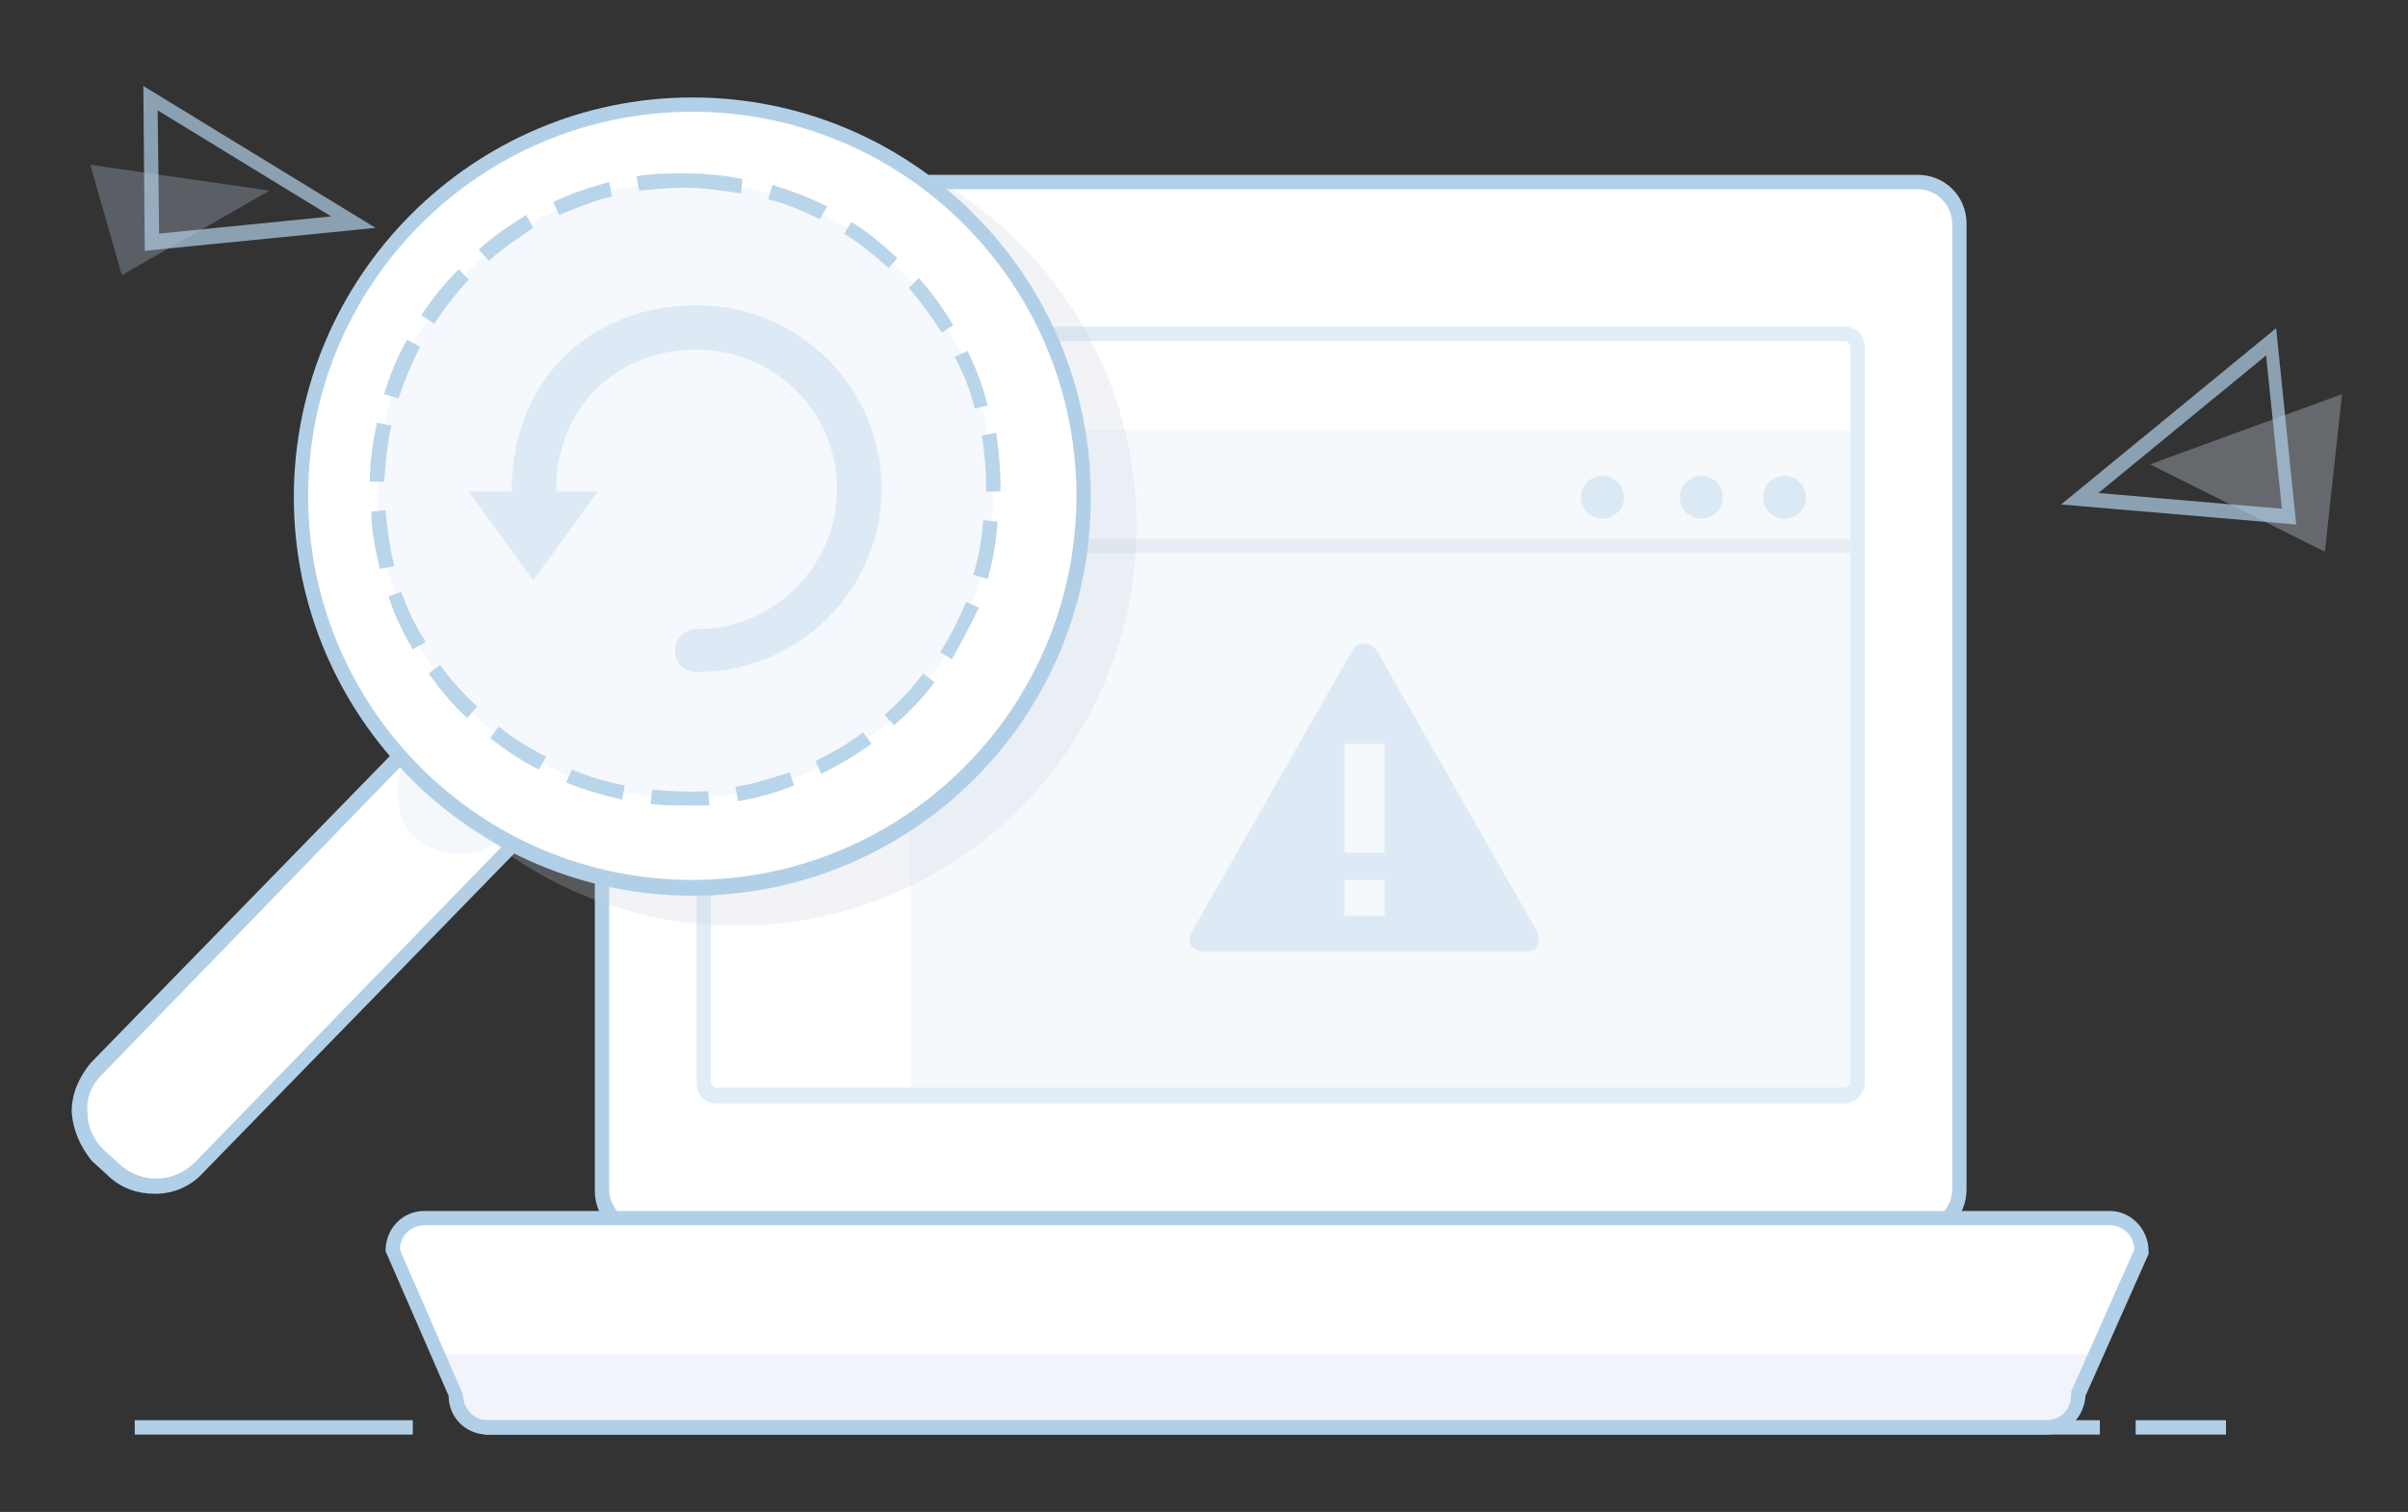 <?xml version="1.0" encoding="utf-8"?>
<!-- Generator: Adobe Illustrator 21.0.0, SVG Export Plug-In . SVG Version: 6.00 Build 0)  -->
<svg version="1.1" id="图层_1" xmlns="http://www.w3.org/2000/svg" xmlns:xlink="http://www.w3.org/1999/xlink" x="0px" y="0px"
	 viewBox="0 0 168 105.5" style="enable-background:new 0 0 168 105.5;" xml:space="preserve">
<rect x="0" y="0" width="168" height="105.5" fill="#333333" stroke="none"/>
<style type="text/css">
	.st0{fill:#EEF2FA;}
	.st1{fill:#A1B6D1;}
	.st2{fill:#FFFFFF;}
	.st3{fill:#B1D0E8;}
	.st4{opacity:0.39;enable-background:new    ;}
	.st5{opacity:0.12;enable-background:new    ;}
	.st6{opacity:0.38;enable-background:new    ;}
	.st7{opacity:0.18;enable-background:new    ;}
	.st8{fill:#F1F5FB;}
	.st9{opacity:0.24;enable-background:new    ;}
	.st10{fill:#C4CEDE;}
	.st11{opacity:0.3;enable-background:new    ;}
	.st12{fill:#D9E3F2;}
	.st13{opacity:0.9;enable-background:new    ;}
	.st14{fill:#F4F7FC;}
	.st15{opacity:0.46;fill:none;enable-background:new    ;}
	.st16{opacity:0.36;enable-background:new    ;}
	.st17{opacity:0.7;enable-background:new    ;}
	.st18{fill:#B5C7DF;}
</style>
<g>
	<circle class="st0" cx="104" cy="28.8" r="3.4"/>
	<path class="st1" d="M104,32.7c-2.2,0-3.9-1.8-3.9-3.9s1.8-3.9,3.9-3.9c2.2,0,3.9,1.8,3.9,3.9S106.2,32.7,104,32.7z M104,25.9
		c-1.6,0-2.9,1.3-2.9,2.9s1.3,2.9,2.9,2.9s2.9-1.3,2.9-2.9S105.6,25.9,104,25.9z"/>
</g>
<g>
	<circle class="st0" cx="68.9" cy="42.5" r="3.4"/>
	<path class="st1" d="M68.9,46.4c-2.2,0-3.9-1.8-3.9-3.9s1.8-3.9,3.9-3.9c2.2,0,3.9,1.8,3.9,3.9S71,46.4,68.9,46.4z M68.9,39.6
		c-1.6,0-2.9,1.3-2.9,2.9s1.3,2.9,2.9,2.9c1.6,0,2.9-1.3,2.9-2.9S70.5,39.6,68.9,39.6z"/>
</g>
<g>
	<path class="st2" d="M44.9,12.7h88.9c1.6,0,2.9,1.3,2.9,2.9V83c0,1.6-1.3,2.9-2.9,2.9H44.9c-1.6,0-2.9-1.3-2.9-2.9V15.6
		C42,14,43.3,12.7,44.9,12.7z"/>
	<path class="st3" d="M133.8,86.5H44.9c-1.9,0-3.4-1.5-3.4-3.4V15.6c0-1.9,1.5-3.4,3.4-3.4h88.9c1.9,0,3.4,1.5,3.4,3.4V83
		C137.2,84.9,135.7,86.5,133.8,86.5z M44.9,13.2c-1.3,0-2.4,1.1-2.4,2.4V83c0,1.3,1.1,2.4,2.4,2.4h88.9c1.3,0,2.4-1.1,2.4-2.4V15.6
		c0-1.3-1.1-2.4-2.4-2.4H44.9z"/>
</g>
<g class="st4">
	<path class="st2" d="M50,23.3h78.7c0.5,0,0.9,0.4,0.9,0.9v51.3c0,0.5-0.4,0.9-0.9,0.9H50c-0.5,0-0.9-0.4-0.9-0.9V24.2
		C49.1,23.7,49.5,23.3,50,23.3z"/>
	<path class="st3" d="M128.7,77H50c-0.8,0-1.4-0.6-1.4-1.4V24.2c0-0.8,0.6-1.4,1.4-1.4h78.7c0.8,0,1.4,0.6,1.4,1.4v51.3
		C130.1,76.3,129.5,77,128.7,77z M50,23.8c-0.2,0-0.4,0.2-0.4,0.4v51.3c0,0.2,0.2,0.4,0.4,0.4h78.7c0.2,0,0.4-0.2,0.4-0.4V24.2
		c0-0.2-0.2-0.4-0.4-0.4H50z"/>
</g>
<path class="st2" d="M29.6,85h117.6c1.2,0,2.2,1,2.2,2.3l-4.4,10c0,1.3-1,2.3-2.2,2.3H34c-1.2,0-2.2-1-2.2-2.3l-4.4-10
	C27.3,86,28.3,85,29.6,85z"/>
<g class="st5">
	<path class="st3" d="M63.5,30h65.6v46H63.5V30z"/>
</g>
<g class="st6">
	<circle class="st3" cx="124.5" cy="34.7" r="1.5"/>
</g>
<g class="st6">
	<circle class="st3" cx="118.7" cy="34.7" r="1.5"/>
</g>
<g class="st6">
	<circle class="st3" cx="111.8" cy="34.7" r="1.5"/>
</g>
<g class="st7">
	<rect x="63.5" y="37.6" class="st1" width="65.6" height="1"/>
</g>
<g>
	<path class="st8" d="M30.3,94.5l2,4.9h112.3l2-4.9H30.3z"/>
</g>
<g>
	<path class="st2" d="M47.8,35.3l4.1,4c0.8,0.8,0.9,2.1,0,3L13.8,81.5c-1.6,1.7-4.3,1.7-6,0.1l-1.1-1c-1.7-1.6-1.7-4.3-0.1-6
		l38.1-39.2C45.7,34.5,47,34.5,47.8,35.3z"/>
	<path class="st3" d="M10.8,83.3c-1.2,0-2.4-0.4-3.3-1.3l-1.1-1C5.6,80,5.1,78.9,5,77.6c0-1.3,0.5-2.4,1.3-3.4L44.5,35
		c1-1,2.7-1.1,3.7-0.1l4.1,4c0.5,0.5,0.8,1.1,0.8,1.8c0,0.7-0.3,1.4-0.7,1.9L14.2,81.8C13.3,82.8,12.1,83.3,10.8,83.3z M46.4,35.2
		c-0.4,0-0.8,0.2-1.2,0.5L7.1,75c-0.7,0.7-1.1,1.6-1,2.6c0,1,0.4,1.9,1.1,2.6l1.1,1c1.5,1.4,3.8,1.4,5.3-0.1l38.1-39.2
		c0.3-0.3,0.5-0.7,0.5-1.1c0-0.4-0.2-0.8-0.5-1.1l-4.1-4C47.2,35.4,46.8,35.2,46.4,35.2z"/>
</g>
<g class="st9">
	<circle class="st10" cx="51.4" cy="36.7" r="27.9"/>
</g>
<g class="st11">
	<path class="st12" d="M63.5,19l3.5,3.4c0.7,0.7,0.7,1.8,0,2.6L34.7,58.6c-1.4,1.4-4.3,1.2-5.8-0.2l0,0c-1.4-1.4-1.6-4.3-0.3-5.7
		L61,19.1C61.6,18.3,62.8,18.3,63.5,19z"/>
</g>
<g>
	<circle class="st2" cx="48.3" cy="34.7" r="27.3"/>
	<path class="st3" d="M48.3,62.5C33,62.5,20.5,50,20.5,34.7C20.5,19.3,33,6.8,48.3,6.8c15.4,0,27.8,12.5,27.8,27.8
		C76.2,50,63.7,62.5,48.3,62.5z M48.3,7.8c-14.8,0-26.8,12-26.8,26.8s12,26.8,26.8,26.8s26.8-12,26.8-26.8S63.1,7.8,48.3,7.8z"/>
</g>
<g class="st13">
	<ellipse class="st14" cx="47.8" cy="34.2" rx="21.5" ry="21.5"/>
	<path class="st3" d="M47.8,56.2c-0.8,0-1.6,0-2.4-0.1l0.1-1c1.3,0.1,2.6,0.2,3.9,0.1l0.1,1C48.9,56.2,48.4,56.2,47.8,56.2z
		 M51.5,55.9l-0.2-1c1.3-0.2,2.5-0.6,3.8-1l0.3,0.9C54.2,55.3,52.8,55.7,51.5,55.9z M43.4,55.8c-1.3-0.3-2.7-0.7-3.9-1.2l0.4-0.9
		c1.2,0.5,2.5,0.9,3.7,1.1L43.4,55.8z M57.3,54l-0.4-0.9c1.2-0.6,2.3-1.2,3.3-2l0.6,0.8C59.7,52.7,58.5,53.4,57.3,54z M37.6,53.7
		c-1.2-0.6-2.4-1.4-3.4-2.2l0.6-0.8c1,0.8,2.1,1.5,3.3,2.1L37.6,53.7z M62.4,50.6l-0.7-0.7c1-0.9,1.9-1.8,2.7-2.9l0.8,0.6
		C64.4,48.7,63.4,49.7,62.4,50.6z M32.6,50.1c-1-0.9-1.9-2-2.7-3.1l0.8-0.6c0.8,1.1,1.6,2,2.6,2.9L32.6,50.1z M66.4,46l-0.8-0.5
		c0.7-1.1,1.3-2.3,1.8-3.5l0.9,0.4C67.7,43.6,67.1,44.8,66.4,46z M28.8,45.3c-0.7-1.2-1.3-2.4-1.7-3.7l0.9-0.3
		c0.4,1.2,1,2.4,1.7,3.5L28.8,45.3z M68.9,40.4l-1-0.3c0.4-1.2,0.6-2.5,0.7-3.8l1,0.1C69.5,37.7,69.3,39.1,68.9,40.4z M26.5,39.7
		c-0.3-1.3-0.6-2.7-0.6-4l1-0.1c0.1,1.3,0.3,2.6,0.6,3.9L26.5,39.7z M69.8,34.3l-1,0l0-0.2c0-1.2-0.1-2.5-0.3-3.7l1-0.2
		c0.2,1.3,0.3,2.6,0.3,3.9L69.8,34.3z M26.8,33.6l-1,0c0-1.4,0.2-2.7,0.5-4.1l1,0.2C27,31,26.9,32.3,26.8,33.6z M68,28.5
		c-0.3-1.3-0.8-2.5-1.4-3.6l0.9-0.4c0.6,1.2,1.1,2.5,1.4,3.8L68,28.5z M27.8,27.8l-1-0.3c0.4-1.3,0.9-2.6,1.6-3.8l0.9,0.5
		C28.7,25.4,28.2,26.6,27.8,27.8z M65.7,23.2c-0.7-1.1-1.5-2.2-2.3-3.1l0.7-0.7c0.9,1,1.7,2.1,2.4,3.3L65.7,23.2z M30.3,22.6
		L29.4,22c0.7-1.1,1.6-2.2,2.6-3.2l0.7,0.7C31.8,20.5,31,21.5,30.3,22.6z M62,18.7c-1-0.9-2-1.7-3.1-2.4l0.5-0.8
		c1.2,0.7,2.2,1.6,3.2,2.5L62,18.7z M34.1,18.2l-0.7-0.8c1-0.9,2.2-1.7,3.3-2.4l0.5,0.9C36.2,16.6,35.1,17.3,34.1,18.2z M57.2,15.3
		c-1.2-0.6-2.4-1.1-3.6-1.4l0.3-1c1.3,0.4,2.6,0.9,3.8,1.5L57.2,15.3z M39,15l-0.4-0.9c1.2-0.6,2.5-1,3.9-1.4l0.2,1
		C41.5,14,40.2,14.5,39,15z M51.7,13.5c-1.3-0.2-2.6-0.4-3.9-0.4c0,0,0,0,0,0c-1.1,0-2.1,0.1-3.2,0.2l-0.2-1
		c1.1-0.2,2.2-0.2,3.3-0.2c0,0,0,0,0,0c1.4,0,2.7,0.1,4.1,0.4L51.7,13.5z"/>
</g>
<path class="st15" d="z"/>
<g class="st16">
	<path class="st3" d="M107.3,65.1c0.1,0.3,0.1,0.6,0,0.9c-0.2,0.3-0.5,0.4-0.8,0.4H83.9c-0.3,0-0.6-0.2-0.8-0.4
		c-0.1-0.3-0.2-0.6,0-0.9l11.3-19.8c0.2-0.3,0.5-0.4,0.8-0.4c0.3,0,0.6,0.2,0.8,0.4L107.3,65.1L107.3,65.1z M93.8,59.5h2.8v-7.6
		h-2.8V59.5z M93.8,63.9h2.8v-2.5h-2.8V63.9L93.8,63.9z"/>
</g>
<g class="st17">
	<path class="st3" d="M10.1,17.5L10,6l16.2,9.9L10.1,17.5z M11,7.7l0.1,8.6l12-1.2L11,7.7z"/>
</g>
<g class="st11">
	<path class="st18" d="M18.8,13.3L6.3,11.5l2.2,7.7L18.8,13.3z"/>
</g>
<g class="st11">
	<path class="st12" d="M150,32.4l13.4-4.9l-1.2,11L150,32.4z"/>
</g>
<g class="st17">
	<path class="st3" d="M160.2,36.6l-16.4-1.4l15-12.3L160.2,36.6z M146.4,34.4l12.8,1.1l-1.1-10.7L146.4,34.4z"/>
</g>
<g>
	<path class="st2" d="M28.8,99.6H9.4"/>
	<rect x="9.4" y="99.1" class="st3" width="19.4" height="1"/>
</g>
<g>
	<path class="st2" d="M155.3,99.6H149"/>
	<rect x="149" y="99.1" class="st3" width="6.3" height="1"/>
</g>
<g>
	<path class="st2" d="M146.5,99.6H33.8"/>
	<rect x="33.8" y="99.1" class="st3" width="112.7" height="1"/>
</g>
<g class="st16">
	<path class="st3" d="M48.6,21.3c-7.1,0-12.9,4.9-12.9,13h-3l4.5,6.2l4.5-6.2h-2.9c0-6.1,4.4-9.9,9.8-9.9c5.4,0,9.8,4.3,9.8,9.7
		s-4.4,9.8-9.8,9.8c-0.9,0-1.5,0.7-1.5,1.5c0,0.9,0.7,1.5,1.5,1.5c7.1,0,12.9-5.7,12.9-12.8S55.7,21.3,48.6,21.3L48.6,21.3z
		 M48.6,21.3"/>
</g>
<path class="st3" d="M142.8,100.1H34c-1.5,0-2.7-1.2-2.7-2.7l-4.4-10.1c0-1.6,1.2-2.8,2.7-2.8h117.6c1.5,0,2.7,1.3,2.7,2.8l0,0.2
	l-4.4,9.9C145.4,98.9,144.2,100.1,142.8,100.1z M27.9,87.2l4.4,10.1c0,1,0.8,1.8,1.7,1.8h108.8c1,0,1.7-0.8,1.7-1.8l0-0.2l4.4-9.9
	c0-1-0.8-1.7-1.7-1.7H29.6C28.7,85.5,27.9,86.2,27.9,87.2z"/>
</svg>

